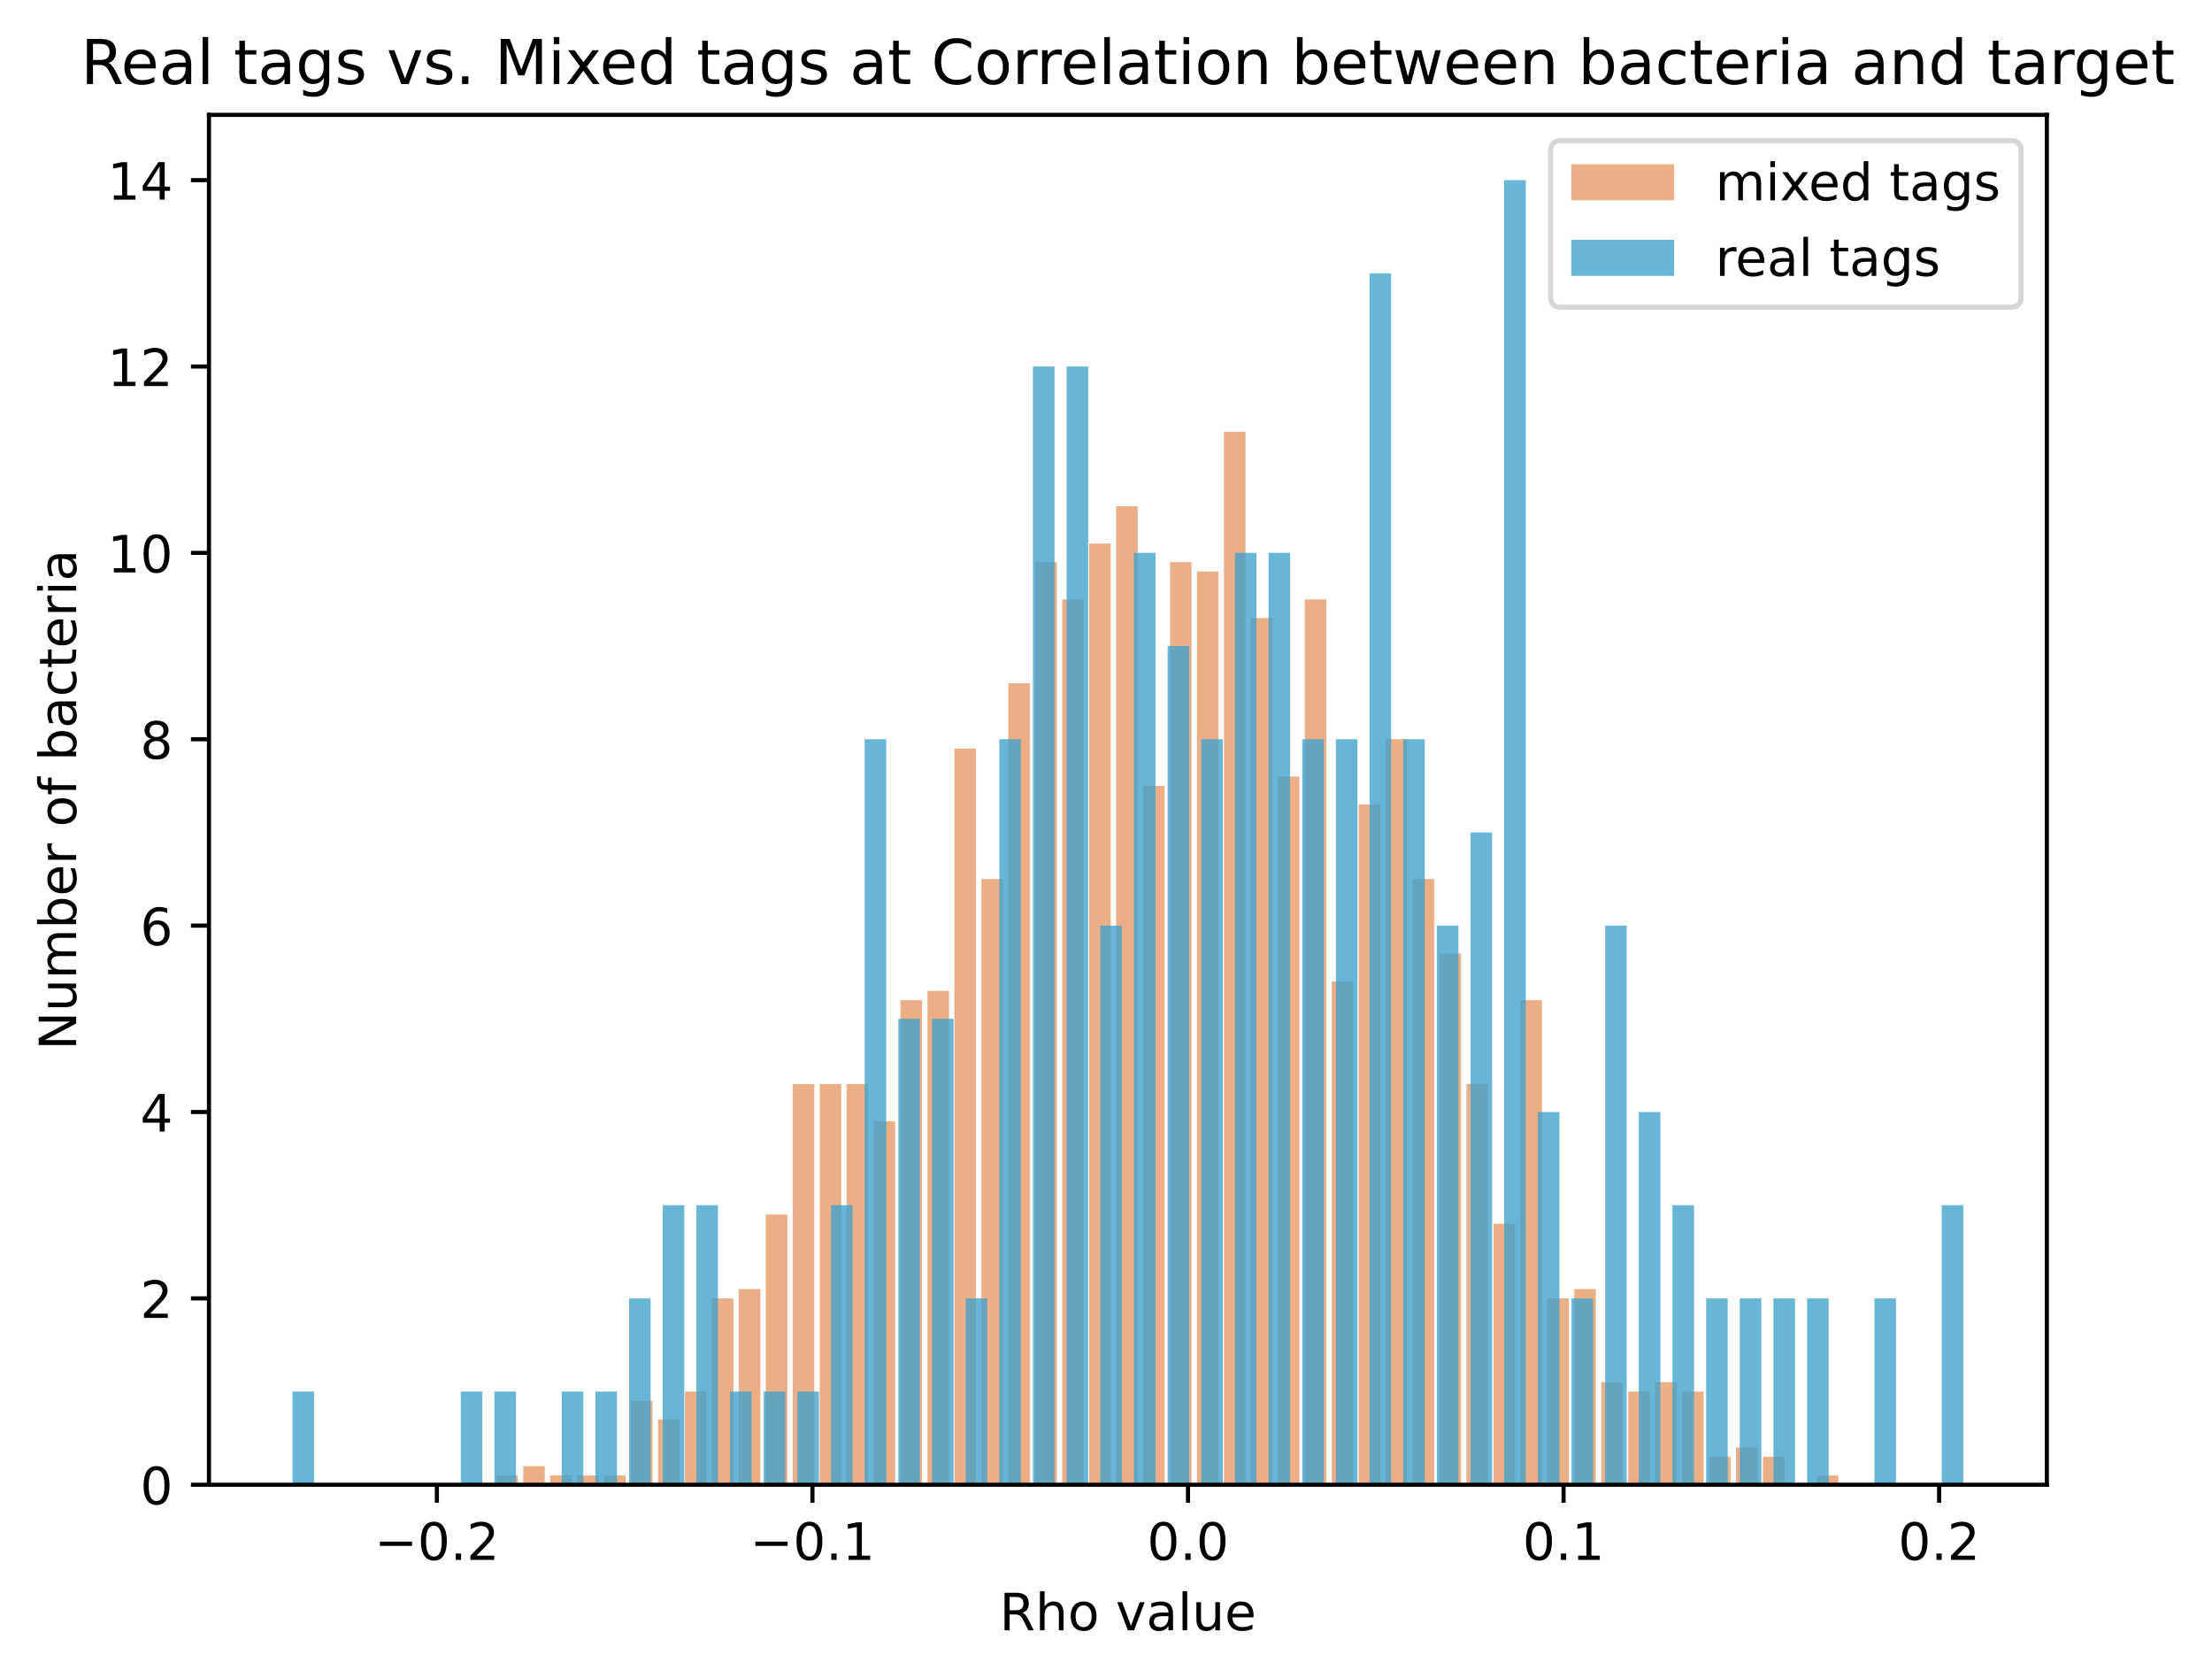 <?xml version="1.0" encoding="utf-8" standalone="no"?>
<!DOCTYPE svg PUBLIC "-//W3C//DTD SVG 1.1//EN"
  "http://www.w3.org/Graphics/SVG/1.1/DTD/svg11.dtd">
<!-- Created with matplotlib (https://matplotlib.org/) -->
<svg height="325.986pt" version="1.1" viewBox="0 0 429.816 325.986" width="429.816pt" xmlns="http://www.w3.org/2000/svg" xmlns:xlink="http://www.w3.org/1999/xlink">
 <defs>
  <style type="text/css">
*{stroke-linecap:butt;stroke-linejoin:round;}
  </style>
 </defs>
 <g id="figure_1">
  <g id="patch_1">
   <path d="M 0 325.986 
L 429.816 325.986 
L 429.816 0 
L 0 0 
z
" style="fill:#ffffff;"/>
  </g>
  <g id="axes_1">
   <g id="patch_2">
    <path d="M 40.603 288.43 
L 397.723 288.43 
L 397.723 22.318 
L 40.603 22.318 
z
" style="fill:#ffffff;"/>
   </g>
   <g id="patch_3">
    <path clip-path="url(#p0210d13865)" d="M 96.428 288.43 
L 100.617 288.43 
L 100.617 286.62 
L 96.428 286.62 
z
" style="fill:#d95f0e;opacity:0.5;"/>
   </g>
   <g id="patch_4">
    <path clip-path="url(#p0210d13865)" d="M 101.664 288.43 
L 105.854 288.43 
L 105.854 284.81 
L 101.664 284.81 
z
" style="fill:#d95f0e;opacity:0.5;"/>
   </g>
   <g id="patch_5">
    <path clip-path="url(#p0210d13865)" d="M 106.901 288.43 
L 111.091 288.43 
L 111.091 286.62 
L 106.901 286.62 
z
" style="fill:#d95f0e;opacity:0.5;"/>
   </g>
   <g id="patch_6">
    <path clip-path="url(#p0210d13865)" d="M 112.138 288.43 
L 116.328 288.43 
L 116.328 286.62 
L 112.138 286.62 
z
" style="fill:#d95f0e;opacity:0.5;"/>
   </g>
   <g id="patch_7">
    <path clip-path="url(#p0210d13865)" d="M 117.375 288.43 
L 121.564 288.43 
L 121.564 286.62 
L 117.375 286.62 
z
" style="fill:#d95f0e;opacity:0.5;"/>
   </g>
   <g id="patch_8">
    <path clip-path="url(#p0210d13865)" d="M 122.612 288.43 
L 126.801 288.43 
L 126.801 272.138 
L 122.612 272.138 
z
" style="fill:#d95f0e;opacity:0.5;"/>
   </g>
   <g id="patch_9">
    <path clip-path="url(#p0210d13865)" d="M 127.849 288.43 
L 132.038 288.43 
L 132.038 275.758 
L 127.849 275.758 
z
" style="fill:#d95f0e;opacity:0.5;"/>
   </g>
   <g id="patch_10">
    <path clip-path="url(#p0210d13865)" d="M 133.086 288.43 
L 137.275 288.43 
L 137.275 270.327 
L 133.086 270.327 
z
" style="fill:#d95f0e;opacity:0.5;"/>
   </g>
   <g id="patch_11">
    <path clip-path="url(#p0210d13865)" d="M 138.322 288.43 
L 142.512 288.43 
L 142.512 252.224 
L 138.322 252.224 
z
" style="fill:#d95f0e;opacity:0.5;"/>
   </g>
   <g id="patch_12">
    <path clip-path="url(#p0210d13865)" d="M 143.559 288.43 
L 147.749 288.43 
L 147.749 250.414 
L 143.559 250.414 
z
" style="fill:#d95f0e;opacity:0.5;"/>
   </g>
   <g id="patch_13">
    <path clip-path="url(#p0210d13865)" d="M 148.796 288.43 
L 152.986 288.43 
L 152.986 235.932 
L 148.796 235.932 
z
" style="fill:#d95f0e;opacity:0.5;"/>
   </g>
   <g id="patch_14">
    <path clip-path="url(#p0210d13865)" d="M 154.033 288.43 
L 158.222 288.43 
L 158.222 210.588 
L 154.033 210.588 
z
" style="fill:#d95f0e;opacity:0.5;"/>
   </g>
   <g id="patch_15">
    <path clip-path="url(#p0210d13865)" d="M 159.27 288.43 
L 163.459 288.43 
L 163.459 210.588 
L 159.27 210.588 
z
" style="fill:#d95f0e;opacity:0.5;"/>
   </g>
   <g id="patch_16">
    <path clip-path="url(#p0210d13865)" d="M 164.507 288.43 
L 168.696 288.43 
L 168.696 210.588 
L 164.507 210.588 
z
" style="fill:#d95f0e;opacity:0.5;"/>
   </g>
   <g id="patch_17">
    <path clip-path="url(#p0210d13865)" d="M 169.743 288.43 
L 173.933 288.43 
L 173.933 217.829 
L 169.743 217.829 
z
" style="fill:#d95f0e;opacity:0.5;"/>
   </g>
   <g id="patch_18">
    <path clip-path="url(#p0210d13865)" d="M 174.98 288.43 
L 179.17 288.43 
L 179.17 194.295 
L 174.98 194.295 
z
" style="fill:#d95f0e;opacity:0.5;"/>
   </g>
   <g id="patch_19">
    <path clip-path="url(#p0210d13865)" d="M 180.217 288.43 
L 184.407 288.43 
L 184.407 192.485 
L 180.217 192.485 
z
" style="fill:#d95f0e;opacity:0.5;"/>
   </g>
   <g id="patch_20">
    <path clip-path="url(#p0210d13865)" d="M 185.454 288.43 
L 189.643 288.43 
L 189.643 145.418 
L 185.454 145.418 
z
" style="fill:#d95f0e;opacity:0.5;"/>
   </g>
   <g id="patch_21">
    <path clip-path="url(#p0210d13865)" d="M 190.691 288.43 
L 194.88 288.43 
L 194.88 170.762 
L 190.691 170.762 
z
" style="fill:#d95f0e;opacity:0.5;"/>
   </g>
   <g id="patch_22">
    <path clip-path="url(#p0210d13865)" d="M 195.928 288.43 
L 200.117 288.43 
L 200.117 132.746 
L 195.928 132.746 
z
" style="fill:#d95f0e;opacity:0.5;"/>
   </g>
   <g id="patch_23">
    <path clip-path="url(#p0210d13865)" d="M 201.164 288.43 
L 205.354 288.43 
L 205.354 109.212 
L 201.164 109.212 
z
" style="fill:#d95f0e;opacity:0.5;"/>
   </g>
   <g id="patch_24">
    <path clip-path="url(#p0210d13865)" d="M 206.401 288.43 
L 210.591 288.43 
L 210.591 116.453 
L 206.401 116.453 
z
" style="fill:#d95f0e;opacity:0.5;"/>
   </g>
   <g id="patch_25">
    <path clip-path="url(#p0210d13865)" d="M 211.638 288.43 
L 215.828 288.43 
L 215.828 105.591 
L 211.638 105.591 
z
" style="fill:#d95f0e;opacity:0.5;"/>
   </g>
   <g id="patch_26">
    <path clip-path="url(#p0210d13865)" d="M 216.875 288.43 
L 221.064 288.43 
L 221.064 98.35 
L 216.875 98.35 
z
" style="fill:#d95f0e;opacity:0.5;"/>
   </g>
   <g id="patch_27">
    <path clip-path="url(#p0210d13865)" d="M 222.112 288.43 
L 226.301 288.43 
L 226.301 152.659 
L 222.112 152.659 
z
" style="fill:#d95f0e;opacity:0.5;"/>
   </g>
   <g id="patch_28">
    <path clip-path="url(#p0210d13865)" d="M 227.349 288.43 
L 231.538 288.43 
L 231.538 109.212 
L 227.349 109.212 
z
" style="fill:#d95f0e;opacity:0.5;"/>
   </g>
   <g id="patch_29">
    <path clip-path="url(#p0210d13865)" d="M 232.586 288.43 
L 236.775 288.43 
L 236.775 111.022 
L 232.586 111.022 
z
" style="fill:#d95f0e;opacity:0.5;"/>
   </g>
   <g id="patch_30">
    <path clip-path="url(#p0210d13865)" d="M 237.822 288.43 
L 242.012 288.43 
L 242.012 83.868 
L 237.822 83.868 
z
" style="fill:#d95f0e;opacity:0.5;"/>
   </g>
   <g id="patch_31">
    <path clip-path="url(#p0210d13865)" d="M 243.059 288.43 
L 247.249 288.43 
L 247.249 120.074 
L 243.059 120.074 
z
" style="fill:#d95f0e;opacity:0.5;"/>
   </g>
   <g id="patch_32">
    <path clip-path="url(#p0210d13865)" d="M 248.296 288.43 
L 252.486 288.43 
L 252.486 150.848 
L 248.296 150.848 
z
" style="fill:#d95f0e;opacity:0.5;"/>
   </g>
   <g id="patch_33">
    <path clip-path="url(#p0210d13865)" d="M 253.533 288.43 
L 257.722 288.43 
L 257.722 116.453 
L 253.533 116.453 
z
" style="fill:#d95f0e;opacity:0.5;"/>
   </g>
   <g id="patch_34">
    <path clip-path="url(#p0210d13865)" d="M 258.77 288.43 
L 262.959 288.43 
L 262.959 190.675 
L 258.77 190.675 
z
" style="fill:#d95f0e;opacity:0.5;"/>
   </g>
   <g id="patch_35">
    <path clip-path="url(#p0210d13865)" d="M 264.007 288.43 
L 268.196 288.43 
L 268.196 156.279 
L 264.007 156.279 
z
" style="fill:#d95f0e;opacity:0.5;"/>
   </g>
   <g id="patch_36">
    <path clip-path="url(#p0210d13865)" d="M 269.243 288.43 
L 273.433 288.43 
L 273.433 143.607 
L 269.243 143.607 
z
" style="fill:#d95f0e;opacity:0.5;"/>
   </g>
   <g id="patch_37">
    <path clip-path="url(#p0210d13865)" d="M 274.48 288.43 
L 278.67 288.43 
L 278.67 170.762 
L 274.48 170.762 
z
" style="fill:#d95f0e;opacity:0.5;"/>
   </g>
   <g id="patch_38">
    <path clip-path="url(#p0210d13865)" d="M 279.717 288.43 
L 283.907 288.43 
L 283.907 185.244 
L 279.717 185.244 
z
" style="fill:#d95f0e;opacity:0.5;"/>
   </g>
   <g id="patch_39">
    <path clip-path="url(#p0210d13865)" d="M 284.954 288.43 
L 289.143 288.43 
L 289.143 210.588 
L 284.954 210.588 
z
" style="fill:#d95f0e;opacity:0.5;"/>
   </g>
   <g id="patch_40">
    <path clip-path="url(#p0210d13865)" d="M 290.191 288.43 
L 294.38 288.43 
L 294.38 237.742 
L 290.191 237.742 
z
" style="fill:#d95f0e;opacity:0.5;"/>
   </g>
   <g id="patch_41">
    <path clip-path="url(#p0210d13865)" d="M 295.428 288.43 
L 299.617 288.43 
L 299.617 194.295 
L 295.428 194.295 
z
" style="fill:#d95f0e;opacity:0.5;"/>
   </g>
   <g id="patch_42">
    <path clip-path="url(#p0210d13865)" d="M 300.664 288.43 
L 304.854 288.43 
L 304.854 252.224 
L 300.664 252.224 
z
" style="fill:#d95f0e;opacity:0.5;"/>
   </g>
   <g id="patch_43">
    <path clip-path="url(#p0210d13865)" d="M 305.901 288.43 
L 310.091 288.43 
L 310.091 250.414 
L 305.901 250.414 
z
" style="fill:#d95f0e;opacity:0.5;"/>
   </g>
   <g id="patch_44">
    <path clip-path="url(#p0210d13865)" d="M 311.138 288.43 
L 315.328 288.43 
L 315.328 268.517 
L 311.138 268.517 
z
" style="fill:#d95f0e;opacity:0.5;"/>
   </g>
   <g id="patch_45">
    <path clip-path="url(#p0210d13865)" d="M 316.375 288.43 
L 320.564 288.43 
L 320.564 270.327 
L 316.375 270.327 
z
" style="fill:#d95f0e;opacity:0.5;"/>
   </g>
   <g id="patch_46">
    <path clip-path="url(#p0210d13865)" d="M 321.612 288.43 
L 325.801 288.43 
L 325.801 268.517 
L 321.612 268.517 
z
" style="fill:#d95f0e;opacity:0.5;"/>
   </g>
   <g id="patch_47">
    <path clip-path="url(#p0210d13865)" d="M 326.849 288.43 
L 331.038 288.43 
L 331.038 270.327 
L 326.849 270.327 
z
" style="fill:#d95f0e;opacity:0.5;"/>
   </g>
   <g id="patch_48">
    <path clip-path="url(#p0210d13865)" d="M 332.086 288.43 
L 336.275 288.43 
L 336.275 282.999 
L 332.086 282.999 
z
" style="fill:#d95f0e;opacity:0.5;"/>
   </g>
   <g id="patch_49">
    <path clip-path="url(#p0210d13865)" d="M 337.322 288.43 
L 341.512 288.43 
L 341.512 281.189 
L 337.322 281.189 
z
" style="fill:#d95f0e;opacity:0.5;"/>
   </g>
   <g id="patch_50">
    <path clip-path="url(#p0210d13865)" d="M 342.559 288.43 
L 346.749 288.43 
L 346.749 282.999 
L 342.559 282.999 
z
" style="fill:#d95f0e;opacity:0.5;"/>
   </g>
   <g id="patch_51">
    <path clip-path="url(#p0210d13865)" d="M 347.796 288.43 
L 351.986 288.43 
L 351.986 288.43 
L 347.796 288.43 
z
" style="fill:#d95f0e;opacity:0.5;"/>
   </g>
   <g id="patch_52">
    <path clip-path="url(#p0210d13865)" d="M 353.033 288.43 
L 357.222 288.43 
L 357.222 286.62 
L 353.033 286.62 
z
" style="fill:#d95f0e;opacity:0.5;"/>
   </g>
   <g id="patch_53">
    <path clip-path="url(#p0210d13865)" d="M 56.836 288.43 
L 61.025 288.43 
L 61.025 270.327 
L 56.836 270.327 
z
" style="fill:#43a2ca;opacity:0.8;"/>
   </g>
   <g id="patch_54">
    <path clip-path="url(#p0210d13865)" d="M 63.376 288.43 
L 67.565 288.43 
L 67.565 288.43 
L 63.376 288.43 
z
" style="fill:#43a2ca;opacity:0.8;"/>
   </g>
   <g id="patch_55">
    <path clip-path="url(#p0210d13865)" d="M 69.916 288.43 
L 74.106 288.43 
L 74.106 288.43 
L 69.916 288.43 
z
" style="fill:#43a2ca;opacity:0.8;"/>
   </g>
   <g id="patch_56">
    <path clip-path="url(#p0210d13865)" d="M 76.456 288.43 
L 80.646 288.43 
L 80.646 288.43 
L 76.456 288.43 
z
" style="fill:#43a2ca;opacity:0.8;"/>
   </g>
   <g id="patch_57">
    <path clip-path="url(#p0210d13865)" d="M 82.996 288.43 
L 87.186 288.43 
L 87.186 288.43 
L 82.996 288.43 
z
" style="fill:#43a2ca;opacity:0.8;"/>
   </g>
   <g id="patch_58">
    <path clip-path="url(#p0210d13865)" d="M 89.536 288.43 
L 93.726 288.43 
L 93.726 270.327 
L 89.536 270.327 
z
" style="fill:#43a2ca;opacity:0.8;"/>
   </g>
   <g id="patch_59">
    <path clip-path="url(#p0210d13865)" d="M 96.076 288.43 
L 100.266 288.43 
L 100.266 270.327 
L 96.076 270.327 
z
" style="fill:#43a2ca;opacity:0.8;"/>
   </g>
   <g id="patch_60">
    <path clip-path="url(#p0210d13865)" d="M 102.617 288.43 
L 106.806 288.43 
L 106.806 288.43 
L 102.617 288.43 
z
" style="fill:#43a2ca;opacity:0.8;"/>
   </g>
   <g id="patch_61">
    <path clip-path="url(#p0210d13865)" d="M 109.157 288.43 
L 113.346 288.43 
L 113.346 270.327 
L 109.157 270.327 
z
" style="fill:#43a2ca;opacity:0.8;"/>
   </g>
   <g id="patch_62">
    <path clip-path="url(#p0210d13865)" d="M 115.697 288.43 
L 119.886 288.43 
L 119.886 270.327 
L 115.697 270.327 
z
" style="fill:#43a2ca;opacity:0.8;"/>
   </g>
   <g id="patch_63">
    <path clip-path="url(#p0210d13865)" d="M 122.237 288.43 
L 126.426 288.43 
L 126.426 252.224 
L 122.237 252.224 
z
" style="fill:#43a2ca;opacity:0.8;"/>
   </g>
   <g id="patch_64">
    <path clip-path="url(#p0210d13865)" d="M 128.777 288.43 
L 132.966 288.43 
L 132.966 234.122 
L 128.777 234.122 
z
" style="fill:#43a2ca;opacity:0.8;"/>
   </g>
   <g id="patch_65">
    <path clip-path="url(#p0210d13865)" d="M 135.317 288.43 
L 139.507 288.43 
L 139.507 234.122 
L 135.317 234.122 
z
" style="fill:#43a2ca;opacity:0.8;"/>
   </g>
   <g id="patch_66">
    <path clip-path="url(#p0210d13865)" d="M 141.857 288.43 
L 146.047 288.43 
L 146.047 270.327 
L 141.857 270.327 
z
" style="fill:#43a2ca;opacity:0.8;"/>
   </g>
   <g id="patch_67">
    <path clip-path="url(#p0210d13865)" d="M 148.397 288.43 
L 152.587 288.43 
L 152.587 270.327 
L 148.397 270.327 
z
" style="fill:#43a2ca;opacity:0.8;"/>
   </g>
   <g id="patch_68">
    <path clip-path="url(#p0210d13865)" d="M 154.937 288.43 
L 159.127 288.43 
L 159.127 270.327 
L 154.937 270.327 
z
" style="fill:#43a2ca;opacity:0.8;"/>
   </g>
   <g id="patch_69">
    <path clip-path="url(#p0210d13865)" d="M 161.478 288.43 
L 165.667 288.43 
L 165.667 234.122 
L 161.478 234.122 
z
" style="fill:#43a2ca;opacity:0.8;"/>
   </g>
   <g id="patch_70">
    <path clip-path="url(#p0210d13865)" d="M 168.018 288.43 
L 172.207 288.43 
L 172.207 143.607 
L 168.018 143.607 
z
" style="fill:#43a2ca;opacity:0.8;"/>
   </g>
   <g id="patch_71">
    <path clip-path="url(#p0210d13865)" d="M 174.558 288.43 
L 178.747 288.43 
L 178.747 197.916 
L 174.558 197.916 
z
" style="fill:#43a2ca;opacity:0.8;"/>
   </g>
   <g id="patch_72">
    <path clip-path="url(#p0210d13865)" d="M 181.098 288.43 
L 185.287 288.43 
L 185.287 197.916 
L 181.098 197.916 
z
" style="fill:#43a2ca;opacity:0.8;"/>
   </g>
   <g id="patch_73">
    <path clip-path="url(#p0210d13865)" d="M 187.638 288.43 
L 191.827 288.43 
L 191.827 252.224 
L 187.638 252.224 
z
" style="fill:#43a2ca;opacity:0.8;"/>
   </g>
   <g id="patch_74">
    <path clip-path="url(#p0210d13865)" d="M 194.178 288.43 
L 198.367 288.43 
L 198.367 143.607 
L 194.178 143.607 
z
" style="fill:#43a2ca;opacity:0.8;"/>
   </g>
   <g id="patch_75">
    <path clip-path="url(#p0210d13865)" d="M 200.718 288.43 
L 204.908 288.43 
L 204.908 71.196 
L 200.718 71.196 
z
" style="fill:#43a2ca;opacity:0.8;"/>
   </g>
   <g id="patch_76">
    <path clip-path="url(#p0210d13865)" d="M 207.258 288.43 
L 211.448 288.43 
L 211.448 71.196 
L 207.258 71.196 
z
" style="fill:#43a2ca;opacity:0.8;"/>
   </g>
   <g id="patch_77">
    <path clip-path="url(#p0210d13865)" d="M 213.798 288.43 
L 217.988 288.43 
L 217.988 179.813 
L 213.798 179.813 
z
" style="fill:#43a2ca;opacity:0.8;"/>
   </g>
   <g id="patch_78">
    <path clip-path="url(#p0210d13865)" d="M 220.338 288.43 
L 224.528 288.43 
L 224.528 107.402 
L 220.338 107.402 
z
" style="fill:#43a2ca;opacity:0.8;"/>
   </g>
   <g id="patch_79">
    <path clip-path="url(#p0210d13865)" d="M 226.879 288.43 
L 231.068 288.43 
L 231.068 125.504 
L 226.879 125.504 
z
" style="fill:#43a2ca;opacity:0.8;"/>
   </g>
   <g id="patch_80">
    <path clip-path="url(#p0210d13865)" d="M 233.419 288.43 
L 237.608 288.43 
L 237.608 143.607 
L 233.419 143.607 
z
" style="fill:#43a2ca;opacity:0.8;"/>
   </g>
   <g id="patch_81">
    <path clip-path="url(#p0210d13865)" d="M 239.959 288.43 
L 244.148 288.43 
L 244.148 107.402 
L 239.959 107.402 
z
" style="fill:#43a2ca;opacity:0.8;"/>
   </g>
   <g id="patch_82">
    <path clip-path="url(#p0210d13865)" d="M 246.499 288.43 
L 250.688 288.43 
L 250.688 107.402 
L 246.499 107.402 
z
" style="fill:#43a2ca;opacity:0.8;"/>
   </g>
   <g id="patch_83">
    <path clip-path="url(#p0210d13865)" d="M 253.039 288.43 
L 257.228 288.43 
L 257.228 143.607 
L 253.039 143.607 
z
" style="fill:#43a2ca;opacity:0.8;"/>
   </g>
   <g id="patch_84">
    <path clip-path="url(#p0210d13865)" d="M 259.579 288.43 
L 263.769 288.43 
L 263.769 143.607 
L 259.579 143.607 
z
" style="fill:#43a2ca;opacity:0.8;"/>
   </g>
   <g id="patch_85">
    <path clip-path="url(#p0210d13865)" d="M 266.119 288.43 
L 270.309 288.43 
L 270.309 53.093 
L 266.119 53.093 
z
" style="fill:#43a2ca;opacity:0.8;"/>
   </g>
   <g id="patch_86">
    <path clip-path="url(#p0210d13865)" d="M 272.659 288.43 
L 276.849 288.43 
L 276.849 143.607 
L 272.659 143.607 
z
" style="fill:#43a2ca;opacity:0.8;"/>
   </g>
   <g id="patch_87">
    <path clip-path="url(#p0210d13865)" d="M 279.199 288.43 
L 283.389 288.43 
L 283.389 179.813 
L 279.199 179.813 
z
" style="fill:#43a2ca;opacity:0.8;"/>
   </g>
   <g id="patch_88">
    <path clip-path="url(#p0210d13865)" d="M 285.739 288.43 
L 289.929 288.43 
L 289.929 161.71 
L 285.739 161.71 
z
" style="fill:#43a2ca;opacity:0.8;"/>
   </g>
   <g id="patch_89">
    <path clip-path="url(#p0210d13865)" d="M 292.28 288.43 
L 296.469 288.43 
L 296.469 34.99 
L 292.28 34.99 
z
" style="fill:#43a2ca;opacity:0.8;"/>
   </g>
   <g id="patch_90">
    <path clip-path="url(#p0210d13865)" d="M 298.82 288.43 
L 303.009 288.43 
L 303.009 216.019 
L 298.82 216.019 
z
" style="fill:#43a2ca;opacity:0.8;"/>
   </g>
   <g id="patch_91">
    <path clip-path="url(#p0210d13865)" d="M 305.36 288.43 
L 309.549 288.43 
L 309.549 252.224 
L 305.36 252.224 
z
" style="fill:#43a2ca;opacity:0.8;"/>
   </g>
   <g id="patch_92">
    <path clip-path="url(#p0210d13865)" d="M 311.9 288.43 
L 316.089 288.43 
L 316.089 179.813 
L 311.9 179.813 
z
" style="fill:#43a2ca;opacity:0.8;"/>
   </g>
   <g id="patch_93">
    <path clip-path="url(#p0210d13865)" d="M 318.44 288.43 
L 322.629 288.43 
L 322.629 216.019 
L 318.44 216.019 
z
" style="fill:#43a2ca;opacity:0.8;"/>
   </g>
   <g id="patch_94">
    <path clip-path="url(#p0210d13865)" d="M 324.98 288.43 
L 329.17 288.43 
L 329.17 234.122 
L 324.98 234.122 
z
" style="fill:#43a2ca;opacity:0.8;"/>
   </g>
   <g id="patch_95">
    <path clip-path="url(#p0210d13865)" d="M 331.52 288.43 
L 335.71 288.43 
L 335.71 252.224 
L 331.52 252.224 
z
" style="fill:#43a2ca;opacity:0.8;"/>
   </g>
   <g id="patch_96">
    <path clip-path="url(#p0210d13865)" d="M 338.06 288.43 
L 342.25 288.43 
L 342.25 252.224 
L 338.06 252.224 
z
" style="fill:#43a2ca;opacity:0.8;"/>
   </g>
   <g id="patch_97">
    <path clip-path="url(#p0210d13865)" d="M 344.6 288.43 
L 348.79 288.43 
L 348.79 252.224 
L 344.6 252.224 
z
" style="fill:#43a2ca;opacity:0.8;"/>
   </g>
   <g id="patch_98">
    <path clip-path="url(#p0210d13865)" d="M 351.141 288.43 
L 355.33 288.43 
L 355.33 252.224 
L 351.141 252.224 
z
" style="fill:#43a2ca;opacity:0.8;"/>
   </g>
   <g id="patch_99">
    <path clip-path="url(#p0210d13865)" d="M 357.681 288.43 
L 361.87 288.43 
L 361.87 288.43 
L 357.681 288.43 
z
" style="fill:#43a2ca;opacity:0.8;"/>
   </g>
   <g id="patch_100">
    <path clip-path="url(#p0210d13865)" d="M 364.221 288.43 
L 368.41 288.43 
L 368.41 252.224 
L 364.221 252.224 
z
" style="fill:#43a2ca;opacity:0.8;"/>
   </g>
   <g id="patch_101">
    <path clip-path="url(#p0210d13865)" d="M 370.761 288.43 
L 374.95 288.43 
L 374.95 288.43 
L 370.761 288.43 
z
" style="fill:#43a2ca;opacity:0.8;"/>
   </g>
   <g id="patch_102">
    <path clip-path="url(#p0210d13865)" d="M 377.301 288.43 
L 381.49 288.43 
L 381.49 234.122 
L 377.301 234.122 
z
" style="fill:#43a2ca;opacity:0.8;"/>
   </g>
   <g id="matplotlib.axis_1">
    <g id="xtick_1">
     <g id="line2d_1">
      <defs>
       <path d="M 0 0 
L 0 3.5 
" id="mc22eb6b80a" style="stroke:#000000;stroke-width:0.8;"/>
      </defs>
      <g>
       <use style="stroke:#000000;stroke-width:0.8;" x="84.89" xlink:href="#mc22eb6b80a" y="288.43"/>
      </g>
     </g>
     <g id="text_1">
      <!-- −0.2 -->
      <defs>
       <path d="M 10.594 35.5 
L 73.188 35.5 
L 73.188 27.203 
L 10.594 27.203 
z
" id="DejaVuSans-8722"/>
       <path d="M 31.781 66.406 
Q 24.172 66.406 20.328 58.906 
Q 16.5 51.422 16.5 36.375 
Q 16.5 21.391 20.328 13.891 
Q 24.172 6.391 31.781 6.391 
Q 39.453 6.391 43.281 13.891 
Q 47.125 21.391 47.125 36.375 
Q 47.125 51.422 43.281 58.906 
Q 39.453 66.406 31.781 66.406 
z
M 31.781 74.219 
Q 44.047 74.219 50.516 64.516 
Q 56.984 54.828 56.984 36.375 
Q 56.984 17.969 50.516 8.266 
Q 44.047 -1.422 31.781 -1.422 
Q 19.531 -1.422 13.062 8.266 
Q 6.594 17.969 6.594 36.375 
Q 6.594 54.828 13.062 64.516 
Q 19.531 74.219 31.781 74.219 
z
" id="DejaVuSans-48"/>
       <path d="M 10.688 12.406 
L 21 12.406 
L 21 0 
L 10.688 0 
z
" id="DejaVuSans-46"/>
       <path d="M 19.188 8.297 
L 53.609 8.297 
L 53.609 0 
L 7.328 0 
L 7.328 8.297 
Q 12.938 14.109 22.625 23.891 
Q 32.328 33.688 34.812 36.531 
Q 39.547 41.844 41.422 45.531 
Q 43.312 49.219 43.312 52.781 
Q 43.312 58.594 39.234 62.25 
Q 35.156 65.922 28.609 65.922 
Q 23.969 65.922 18.812 64.312 
Q 13.672 62.703 7.812 59.422 
L 7.812 69.391 
Q 13.766 71.781 18.938 73 
Q 24.125 74.219 28.422 74.219 
Q 39.75 74.219 46.484 68.547 
Q 53.219 62.891 53.219 53.422 
Q 53.219 48.922 51.531 44.891 
Q 49.859 40.875 45.406 35.406 
Q 44.188 33.984 37.641 27.219 
Q 31.109 20.453 19.188 8.297 
z
" id="DejaVuSans-50"/>
      </defs>
      <g transform="translate(72.749 303.029)scale(0.1 -0.1)">
       <use xlink:href="#DejaVuSans-8722"/>
       <use x="83.789" xlink:href="#DejaVuSans-48"/>
       <use x="147.412" xlink:href="#DejaVuSans-46"/>
       <use x="179.199" xlink:href="#DejaVuSans-50"/>
      </g>
     </g>
    </g>
    <g id="xtick_2">
     <g id="line2d_2">
      <g>
       <use style="stroke:#000000;stroke-width:0.8;" x="157.865" xlink:href="#mc22eb6b80a" y="288.43"/>
      </g>
     </g>
     <g id="text_2">
      <!-- −0.1 -->
      <defs>
       <path d="M 12.406 8.297 
L 28.516 8.297 
L 28.516 63.922 
L 10.984 60.406 
L 10.984 69.391 
L 28.422 72.906 
L 38.281 72.906 
L 38.281 8.297 
L 54.391 8.297 
L 54.391 0 
L 12.406 0 
z
" id="DejaVuSans-49"/>
      </defs>
      <g transform="translate(145.724 303.029)scale(0.1 -0.1)">
       <use xlink:href="#DejaVuSans-8722"/>
       <use x="83.789" xlink:href="#DejaVuSans-48"/>
       <use x="147.412" xlink:href="#DejaVuSans-46"/>
       <use x="179.199" xlink:href="#DejaVuSans-49"/>
      </g>
     </g>
    </g>
    <g id="xtick_3">
     <g id="line2d_3">
      <g>
       <use style="stroke:#000000;stroke-width:0.8;" x="230.841" xlink:href="#mc22eb6b80a" y="288.43"/>
      </g>
     </g>
     <g id="text_3">
      <!-- 0.0 -->
      <g transform="translate(222.889 303.029)scale(0.1 -0.1)">
       <use xlink:href="#DejaVuSans-48"/>
       <use x="63.623" xlink:href="#DejaVuSans-46"/>
       <use x="95.41" xlink:href="#DejaVuSans-48"/>
      </g>
     </g>
    </g>
    <g id="xtick_4">
     <g id="line2d_4">
      <g>
       <use style="stroke:#000000;stroke-width:0.8;" x="303.816" xlink:href="#mc22eb6b80a" y="288.43"/>
      </g>
     </g>
     <g id="text_4">
      <!-- 0.1 -->
      <g transform="translate(295.864 303.029)scale(0.1 -0.1)">
       <use xlink:href="#DejaVuSans-48"/>
       <use x="63.623" xlink:href="#DejaVuSans-46"/>
       <use x="95.41" xlink:href="#DejaVuSans-49"/>
      </g>
     </g>
    </g>
    <g id="xtick_5">
     <g id="line2d_5">
      <g>
       <use style="stroke:#000000;stroke-width:0.8;" x="376.791" xlink:href="#mc22eb6b80a" y="288.43"/>
      </g>
     </g>
     <g id="text_5">
      <!-- 0.2 -->
      <g transform="translate(368.839 303.029)scale(0.1 -0.1)">
       <use xlink:href="#DejaVuSans-48"/>
       <use x="63.623" xlink:href="#DejaVuSans-46"/>
       <use x="95.41" xlink:href="#DejaVuSans-50"/>
      </g>
     </g>
    </g>
    <g id="text_6">
     <!-- Rho value -->
     <defs>
      <path d="M 44.391 34.188 
Q 47.562 33.109 50.562 29.594 
Q 53.562 26.078 56.594 19.922 
L 66.609 0 
L 56 0 
L 46.688 18.703 
Q 43.062 26.031 39.672 28.422 
Q 36.281 30.812 30.422 30.812 
L 19.672 30.812 
L 19.672 0 
L 9.812 0 
L 9.812 72.906 
L 32.078 72.906 
Q 44.578 72.906 50.734 67.672 
Q 56.891 62.453 56.891 51.906 
Q 56.891 45.016 53.688 40.469 
Q 50.484 35.938 44.391 34.188 
z
M 19.672 64.797 
L 19.672 38.922 
L 32.078 38.922 
Q 39.203 38.922 42.844 42.219 
Q 46.484 45.516 46.484 51.906 
Q 46.484 58.297 42.844 61.547 
Q 39.203 64.797 32.078 64.797 
z
" id="DejaVuSans-82"/>
      <path d="M 54.891 33.016 
L 54.891 0 
L 45.906 0 
L 45.906 32.719 
Q 45.906 40.484 42.875 44.328 
Q 39.844 48.188 33.797 48.188 
Q 26.516 48.188 22.312 43.547 
Q 18.109 38.922 18.109 30.906 
L 18.109 0 
L 9.078 0 
L 9.078 75.984 
L 18.109 75.984 
L 18.109 46.188 
Q 21.344 51.125 25.703 53.562 
Q 30.078 56 35.797 56 
Q 45.219 56 50.047 50.172 
Q 54.891 44.344 54.891 33.016 
z
" id="DejaVuSans-104"/>
      <path d="M 30.609 48.391 
Q 23.391 48.391 19.188 42.75 
Q 14.984 37.109 14.984 27.297 
Q 14.984 17.484 19.156 11.844 
Q 23.344 6.203 30.609 6.203 
Q 37.797 6.203 41.984 11.859 
Q 46.188 17.531 46.188 27.297 
Q 46.188 37.016 41.984 42.703 
Q 37.797 48.391 30.609 48.391 
z
M 30.609 56 
Q 42.328 56 49.016 48.375 
Q 55.719 40.766 55.719 27.297 
Q 55.719 13.875 49.016 6.219 
Q 42.328 -1.422 30.609 -1.422 
Q 18.844 -1.422 12.172 6.219 
Q 5.516 13.875 5.516 27.297 
Q 5.516 40.766 12.172 48.375 
Q 18.844 56 30.609 56 
z
" id="DejaVuSans-111"/>
      <path id="DejaVuSans-32"/>
      <path d="M 2.984 54.688 
L 12.5 54.688 
L 29.594 8.797 
L 46.688 54.688 
L 56.203 54.688 
L 35.688 0 
L 23.484 0 
z
" id="DejaVuSans-118"/>
      <path d="M 34.281 27.484 
Q 23.391 27.484 19.188 25 
Q 14.984 22.516 14.984 16.5 
Q 14.984 11.719 18.141 8.906 
Q 21.297 6.109 26.703 6.109 
Q 34.188 6.109 38.703 11.406 
Q 43.219 16.703 43.219 25.484 
L 43.219 27.484 
z
M 52.203 31.203 
L 52.203 0 
L 43.219 0 
L 43.219 8.297 
Q 40.141 3.328 35.547 0.953 
Q 30.953 -1.422 24.312 -1.422 
Q 15.922 -1.422 10.953 3.297 
Q 6 8.016 6 15.922 
Q 6 25.141 12.172 29.828 
Q 18.359 34.516 30.609 34.516 
L 43.219 34.516 
L 43.219 35.406 
Q 43.219 41.609 39.141 45 
Q 35.062 48.391 27.688 48.391 
Q 23 48.391 18.547 47.266 
Q 14.109 46.141 10.016 43.891 
L 10.016 52.203 
Q 14.938 54.109 19.578 55.047 
Q 24.219 56 28.609 56 
Q 40.484 56 46.344 49.844 
Q 52.203 43.703 52.203 31.203 
z
" id="DejaVuSans-97"/>
      <path d="M 9.422 75.984 
L 18.406 75.984 
L 18.406 0 
L 9.422 0 
z
" id="DejaVuSans-108"/>
      <path d="M 8.5 21.578 
L 8.5 54.688 
L 17.484 54.688 
L 17.484 21.922 
Q 17.484 14.156 20.5 10.266 
Q 23.531 6.391 29.594 6.391 
Q 36.859 6.391 41.078 11.031 
Q 45.312 15.672 45.312 23.688 
L 45.312 54.688 
L 54.297 54.688 
L 54.297 0 
L 45.312 0 
L 45.312 8.406 
Q 42.047 3.422 37.719 1 
Q 33.406 -1.422 27.688 -1.422 
Q 18.266 -1.422 13.375 4.438 
Q 8.5 10.297 8.5 21.578 
z
M 31.109 56 
z
" id="DejaVuSans-117"/>
      <path d="M 56.203 29.594 
L 56.203 25.203 
L 14.891 25.203 
Q 15.484 15.922 20.484 11.062 
Q 25.484 6.203 34.422 6.203 
Q 39.594 6.203 44.453 7.469 
Q 49.312 8.734 54.109 11.281 
L 54.109 2.781 
Q 49.266 0.734 44.188 -0.344 
Q 39.109 -1.422 33.891 -1.422 
Q 20.797 -1.422 13.156 6.188 
Q 5.516 13.812 5.516 26.812 
Q 5.516 40.234 12.766 48.109 
Q 20.016 56 32.328 56 
Q 43.359 56 49.781 48.891 
Q 56.203 41.797 56.203 29.594 
z
M 47.219 32.234 
Q 47.125 39.594 43.094 43.984 
Q 39.062 48.391 32.422 48.391 
Q 24.906 48.391 20.391 44.141 
Q 15.875 39.891 15.188 32.172 
z
" id="DejaVuSans-101"/>
     </defs>
     <g transform="translate(194.214 316.707)scale(0.1 -0.1)">
      <use xlink:href="#DejaVuSans-82"/>
      <use x="69.482" xlink:href="#DejaVuSans-104"/>
      <use x="132.861" xlink:href="#DejaVuSans-111"/>
      <use x="194.043" xlink:href="#DejaVuSans-32"/>
      <use x="225.83" xlink:href="#DejaVuSans-118"/>
      <use x="285.01" xlink:href="#DejaVuSans-97"/>
      <use x="346.289" xlink:href="#DejaVuSans-108"/>
      <use x="374.072" xlink:href="#DejaVuSans-117"/>
      <use x="437.451" xlink:href="#DejaVuSans-101"/>
     </g>
    </g>
   </g>
   <g id="matplotlib.axis_2">
    <g id="ytick_1">
     <g id="line2d_6">
      <defs>
       <path d="M 0 0 
L -3.5 0 
" id="m61dd307045" style="stroke:#000000;stroke-width:0.8;"/>
      </defs>
      <g>
       <use style="stroke:#000000;stroke-width:0.8;" x="40.603" xlink:href="#m61dd307045" y="288.43"/>
      </g>
     </g>
     <g id="text_7">
      <!-- 0 -->
      <g transform="translate(27.241 292.229)scale(0.1 -0.1)">
       <use xlink:href="#DejaVuSans-48"/>
      </g>
     </g>
    </g>
    <g id="ytick_2">
     <g id="line2d_7">
      <g>
       <use style="stroke:#000000;stroke-width:0.8;" x="40.603" xlink:href="#m61dd307045" y="252.224"/>
      </g>
     </g>
     <g id="text_8">
      <!-- 2 -->
      <g transform="translate(27.241 256.024)scale(0.1 -0.1)">
       <use xlink:href="#DejaVuSans-50"/>
      </g>
     </g>
    </g>
    <g id="ytick_3">
     <g id="line2d_8">
      <g>
       <use style="stroke:#000000;stroke-width:0.8;" x="40.603" xlink:href="#m61dd307045" y="216.019"/>
      </g>
     </g>
     <g id="text_9">
      <!-- 4 -->
      <defs>
       <path d="M 37.797 64.312 
L 12.891 25.391 
L 37.797 25.391 
z
M 35.203 72.906 
L 47.609 72.906 
L 47.609 25.391 
L 58.016 25.391 
L 58.016 17.188 
L 47.609 17.188 
L 47.609 0 
L 37.797 0 
L 37.797 17.188 
L 4.891 17.188 
L 4.891 26.703 
z
" id="DejaVuSans-52"/>
      </defs>
      <g transform="translate(27.241 219.818)scale(0.1 -0.1)">
       <use xlink:href="#DejaVuSans-52"/>
      </g>
     </g>
    </g>
    <g id="ytick_4">
     <g id="line2d_9">
      <g>
       <use style="stroke:#000000;stroke-width:0.8;" x="40.603" xlink:href="#m61dd307045" y="179.813"/>
      </g>
     </g>
     <g id="text_10">
      <!-- 6 -->
      <defs>
       <path d="M 33.016 40.375 
Q 26.375 40.375 22.484 35.828 
Q 18.609 31.297 18.609 23.391 
Q 18.609 15.531 22.484 10.953 
Q 26.375 6.391 33.016 6.391 
Q 39.656 6.391 43.531 10.953 
Q 47.406 15.531 47.406 23.391 
Q 47.406 31.297 43.531 35.828 
Q 39.656 40.375 33.016 40.375 
z
M 52.594 71.297 
L 52.594 62.312 
Q 48.875 64.062 45.094 64.984 
Q 41.312 65.922 37.594 65.922 
Q 27.828 65.922 22.672 59.328 
Q 17.531 52.734 16.797 39.406 
Q 19.672 43.656 24.016 45.922 
Q 28.375 48.188 33.594 48.188 
Q 44.578 48.188 50.953 41.516 
Q 57.328 34.859 57.328 23.391 
Q 57.328 12.156 50.688 5.359 
Q 44.047 -1.422 33.016 -1.422 
Q 20.359 -1.422 13.672 8.266 
Q 6.984 17.969 6.984 36.375 
Q 6.984 53.656 15.188 63.938 
Q 23.391 74.219 37.203 74.219 
Q 40.922 74.219 44.703 73.484 
Q 48.484 72.75 52.594 71.297 
z
" id="DejaVuSans-54"/>
      </defs>
      <g transform="translate(27.241 183.612)scale(0.1 -0.1)">
       <use xlink:href="#DejaVuSans-54"/>
      </g>
     </g>
    </g>
    <g id="ytick_5">
     <g id="line2d_10">
      <g>
       <use style="stroke:#000000;stroke-width:0.8;" x="40.603" xlink:href="#m61dd307045" y="143.607"/>
      </g>
     </g>
     <g id="text_11">
      <!-- 8 -->
      <defs>
       <path d="M 31.781 34.625 
Q 24.75 34.625 20.719 30.859 
Q 16.703 27.094 16.703 20.516 
Q 16.703 13.922 20.719 10.156 
Q 24.75 6.391 31.781 6.391 
Q 38.812 6.391 42.859 10.172 
Q 46.922 13.969 46.922 20.516 
Q 46.922 27.094 42.891 30.859 
Q 38.875 34.625 31.781 34.625 
z
M 21.922 38.812 
Q 15.578 40.375 12.031 44.719 
Q 8.5 49.078 8.5 55.328 
Q 8.5 64.062 14.719 69.141 
Q 20.953 74.219 31.781 74.219 
Q 42.672 74.219 48.875 69.141 
Q 55.078 64.062 55.078 55.328 
Q 55.078 49.078 51.531 44.719 
Q 48 40.375 41.703 38.812 
Q 48.828 37.156 52.797 32.312 
Q 56.781 27.484 56.781 20.516 
Q 56.781 9.906 50.312 4.234 
Q 43.844 -1.422 31.781 -1.422 
Q 19.734 -1.422 13.25 4.234 
Q 6.781 9.906 6.781 20.516 
Q 6.781 27.484 10.781 32.312 
Q 14.797 37.156 21.922 38.812 
z
M 18.312 54.391 
Q 18.312 48.734 21.844 45.562 
Q 25.391 42.391 31.781 42.391 
Q 38.141 42.391 41.719 45.562 
Q 45.312 48.734 45.312 54.391 
Q 45.312 60.062 41.719 63.234 
Q 38.141 66.406 31.781 66.406 
Q 25.391 66.406 21.844 63.234 
Q 18.312 60.062 18.312 54.391 
z
" id="DejaVuSans-56"/>
      </defs>
      <g transform="translate(27.241 147.406)scale(0.1 -0.1)">
       <use xlink:href="#DejaVuSans-56"/>
      </g>
     </g>
    </g>
    <g id="ytick_6">
     <g id="line2d_11">
      <g>
       <use style="stroke:#000000;stroke-width:0.8;" x="40.603" xlink:href="#m61dd307045" y="107.402"/>
      </g>
     </g>
     <g id="text_12">
      <!-- 10 -->
      <g transform="translate(20.878 111.201)scale(0.1 -0.1)">
       <use xlink:href="#DejaVuSans-49"/>
       <use x="63.623" xlink:href="#DejaVuSans-48"/>
      </g>
     </g>
    </g>
    <g id="ytick_7">
     <g id="line2d_12">
      <g>
       <use style="stroke:#000000;stroke-width:0.8;" x="40.603" xlink:href="#m61dd307045" y="71.196"/>
      </g>
     </g>
     <g id="text_13">
      <!-- 12 -->
      <g transform="translate(20.878 74.995)scale(0.1 -0.1)">
       <use xlink:href="#DejaVuSans-49"/>
       <use x="63.623" xlink:href="#DejaVuSans-50"/>
      </g>
     </g>
    </g>
    <g id="ytick_8">
     <g id="line2d_13">
      <g>
       <use style="stroke:#000000;stroke-width:0.8;" x="40.603" xlink:href="#m61dd307045" y="34.99"/>
      </g>
     </g>
     <g id="text_14">
      <!-- 14 -->
      <g transform="translate(20.878 38.789)scale(0.1 -0.1)">
       <use xlink:href="#DejaVuSans-49"/>
       <use x="63.623" xlink:href="#DejaVuSans-52"/>
      </g>
     </g>
    </g>
    <g id="text_15">
     <!-- Number of bacteria -->
     <defs>
      <path d="M 9.812 72.906 
L 23.094 72.906 
L 55.422 11.922 
L 55.422 72.906 
L 64.984 72.906 
L 64.984 0 
L 51.703 0 
L 19.391 60.984 
L 19.391 0 
L 9.812 0 
z
" id="DejaVuSans-78"/>
      <path d="M 52 44.188 
Q 55.375 50.25 60.062 53.125 
Q 64.75 56 71.094 56 
Q 79.641 56 84.281 50.016 
Q 88.922 44.047 88.922 33.016 
L 88.922 0 
L 79.891 0 
L 79.891 32.719 
Q 79.891 40.578 77.094 44.375 
Q 74.312 48.188 68.609 48.188 
Q 61.625 48.188 57.562 43.547 
Q 53.516 38.922 53.516 30.906 
L 53.516 0 
L 44.484 0 
L 44.484 32.719 
Q 44.484 40.625 41.703 44.406 
Q 38.922 48.188 33.109 48.188 
Q 26.219 48.188 22.156 43.531 
Q 18.109 38.875 18.109 30.906 
L 18.109 0 
L 9.078 0 
L 9.078 54.688 
L 18.109 54.688 
L 18.109 46.188 
Q 21.188 51.219 25.484 53.609 
Q 29.781 56 35.688 56 
Q 41.656 56 45.828 52.969 
Q 50 49.953 52 44.188 
z
" id="DejaVuSans-109"/>
      <path d="M 48.688 27.297 
Q 48.688 37.203 44.609 42.844 
Q 40.531 48.484 33.406 48.484 
Q 26.266 48.484 22.188 42.844 
Q 18.109 37.203 18.109 27.297 
Q 18.109 17.391 22.188 11.75 
Q 26.266 6.109 33.406 6.109 
Q 40.531 6.109 44.609 11.75 
Q 48.688 17.391 48.688 27.297 
z
M 18.109 46.391 
Q 20.953 51.266 25.266 53.625 
Q 29.594 56 35.594 56 
Q 45.562 56 51.781 48.094 
Q 58.016 40.188 58.016 27.297 
Q 58.016 14.406 51.781 6.484 
Q 45.562 -1.422 35.594 -1.422 
Q 29.594 -1.422 25.266 0.953 
Q 20.953 3.328 18.109 8.203 
L 18.109 0 
L 9.078 0 
L 9.078 75.984 
L 18.109 75.984 
z
" id="DejaVuSans-98"/>
      <path d="M 41.109 46.297 
Q 39.594 47.172 37.812 47.578 
Q 36.031 48 33.891 48 
Q 26.266 48 22.188 43.047 
Q 18.109 38.094 18.109 28.812 
L 18.109 0 
L 9.078 0 
L 9.078 54.688 
L 18.109 54.688 
L 18.109 46.188 
Q 20.953 51.172 25.484 53.578 
Q 30.031 56 36.531 56 
Q 37.453 56 38.578 55.875 
Q 39.703 55.766 41.062 55.516 
z
" id="DejaVuSans-114"/>
      <path d="M 37.109 75.984 
L 37.109 68.5 
L 28.516 68.5 
Q 23.688 68.5 21.797 66.547 
Q 19.922 64.594 19.922 59.516 
L 19.922 54.688 
L 34.719 54.688 
L 34.719 47.703 
L 19.922 47.703 
L 19.922 0 
L 10.891 0 
L 10.891 47.703 
L 2.297 47.703 
L 2.297 54.688 
L 10.891 54.688 
L 10.891 58.5 
Q 10.891 67.625 15.141 71.797 
Q 19.391 75.984 28.609 75.984 
z
" id="DejaVuSans-102"/>
      <path d="M 48.781 52.594 
L 48.781 44.188 
Q 44.969 46.297 41.141 47.344 
Q 37.312 48.391 33.406 48.391 
Q 24.656 48.391 19.812 42.844 
Q 14.984 37.312 14.984 27.297 
Q 14.984 17.281 19.812 11.734 
Q 24.656 6.203 33.406 6.203 
Q 37.312 6.203 41.141 7.25 
Q 44.969 8.297 48.781 10.406 
L 48.781 2.094 
Q 45.016 0.344 40.984 -0.531 
Q 36.969 -1.422 32.422 -1.422 
Q 20.062 -1.422 12.781 6.344 
Q 5.516 14.109 5.516 27.297 
Q 5.516 40.672 12.859 48.328 
Q 20.219 56 33.016 56 
Q 37.156 56 41.109 55.141 
Q 45.062 54.297 48.781 52.594 
z
" id="DejaVuSans-99"/>
      <path d="M 18.312 70.219 
L 18.312 54.688 
L 36.812 54.688 
L 36.812 47.703 
L 18.312 47.703 
L 18.312 18.016 
Q 18.312 11.328 20.141 9.422 
Q 21.969 7.516 27.594 7.516 
L 36.812 7.516 
L 36.812 0 
L 27.594 0 
Q 17.188 0 13.234 3.875 
Q 9.281 7.766 9.281 18.016 
L 9.281 47.703 
L 2.688 47.703 
L 2.688 54.688 
L 9.281 54.688 
L 9.281 70.219 
z
" id="DejaVuSans-116"/>
      <path d="M 9.422 54.688 
L 18.406 54.688 
L 18.406 0 
L 9.422 0 
z
M 9.422 75.984 
L 18.406 75.984 
L 18.406 64.594 
L 9.422 64.594 
z
" id="DejaVuSans-105"/>
     </defs>
     <g transform="translate(14.798 203.991)rotate(-90)scale(0.1 -0.1)">
      <use xlink:href="#DejaVuSans-78"/>
      <use x="74.805" xlink:href="#DejaVuSans-117"/>
      <use x="138.184" xlink:href="#DejaVuSans-109"/>
      <use x="235.596" xlink:href="#DejaVuSans-98"/>
      <use x="299.072" xlink:href="#DejaVuSans-101"/>
      <use x="360.596" xlink:href="#DejaVuSans-114"/>
      <use x="401.709" xlink:href="#DejaVuSans-32"/>
      <use x="433.496" xlink:href="#DejaVuSans-111"/>
      <use x="494.678" xlink:href="#DejaVuSans-102"/>
      <use x="529.883" xlink:href="#DejaVuSans-32"/>
      <use x="561.67" xlink:href="#DejaVuSans-98"/>
      <use x="625.146" xlink:href="#DejaVuSans-97"/>
      <use x="686.426" xlink:href="#DejaVuSans-99"/>
      <use x="741.406" xlink:href="#DejaVuSans-116"/>
      <use x="780.615" xlink:href="#DejaVuSans-101"/>
      <use x="842.139" xlink:href="#DejaVuSans-114"/>
      <use x="883.252" xlink:href="#DejaVuSans-105"/>
      <use x="911.035" xlink:href="#DejaVuSans-97"/>
     </g>
    </g>
   </g>
   <g id="patch_103">
    <path d="M 40.603 288.43 
L 40.603 22.318 
" style="fill:none;stroke:#000000;stroke-linecap:square;stroke-linejoin:miter;stroke-width:0.8;"/>
   </g>
   <g id="patch_104">
    <path d="M 397.723 288.43 
L 397.723 22.318 
" style="fill:none;stroke:#000000;stroke-linecap:square;stroke-linejoin:miter;stroke-width:0.8;"/>
   </g>
   <g id="patch_105">
    <path d="M 40.603 288.43 
L 397.723 288.43 
" style="fill:none;stroke:#000000;stroke-linecap:square;stroke-linejoin:miter;stroke-width:0.8;"/>
   </g>
   <g id="patch_106">
    <path d="M 40.603 22.318 
L 397.723 22.318 
" style="fill:none;stroke:#000000;stroke-linecap:square;stroke-linejoin:miter;stroke-width:0.8;"/>
   </g>
   <g id="text_16">
    <!-- Real tags vs. Mixed tags at Correlation between bacteria and target -->
    <defs>
     <path d="M 45.406 27.984 
Q 45.406 37.75 41.375 43.109 
Q 37.359 48.484 30.078 48.484 
Q 22.859 48.484 18.828 43.109 
Q 14.797 37.75 14.797 27.984 
Q 14.797 18.266 18.828 12.891 
Q 22.859 7.516 30.078 7.516 
Q 37.359 7.516 41.375 12.891 
Q 45.406 18.266 45.406 27.984 
z
M 54.391 6.781 
Q 54.391 -7.172 48.188 -13.984 
Q 42 -20.797 29.203 -20.797 
Q 24.469 -20.797 20.266 -20.094 
Q 16.062 -19.391 12.109 -17.922 
L 12.109 -9.188 
Q 16.062 -11.328 19.922 -12.344 
Q 23.781 -13.375 27.781 -13.375 
Q 36.625 -13.375 41.016 -8.766 
Q 45.406 -4.156 45.406 5.172 
L 45.406 9.625 
Q 42.625 4.781 38.281 2.391 
Q 33.938 0 27.875 0 
Q 17.828 0 11.672 7.656 
Q 5.516 15.328 5.516 27.984 
Q 5.516 40.672 11.672 48.328 
Q 17.828 56 27.875 56 
Q 33.938 56 38.281 53.609 
Q 42.625 51.219 45.406 46.391 
L 45.406 54.688 
L 54.391 54.688 
z
" id="DejaVuSans-103"/>
     <path d="M 44.281 53.078 
L 44.281 44.578 
Q 40.484 46.531 36.375 47.5 
Q 32.281 48.484 27.875 48.484 
Q 21.188 48.484 17.844 46.438 
Q 14.5 44.391 14.5 40.281 
Q 14.5 37.156 16.891 35.375 
Q 19.281 33.594 26.516 31.984 
L 29.594 31.297 
Q 39.156 29.25 43.188 25.516 
Q 47.219 21.781 47.219 15.094 
Q 47.219 7.469 41.188 3.016 
Q 35.156 -1.422 24.609 -1.422 
Q 20.219 -1.422 15.453 -0.562 
Q 10.688 0.297 5.422 2 
L 5.422 11.281 
Q 10.406 8.688 15.234 7.391 
Q 20.062 6.109 24.812 6.109 
Q 31.156 6.109 34.562 8.281 
Q 37.984 10.453 37.984 14.406 
Q 37.984 18.062 35.516 20.016 
Q 33.062 21.969 24.703 23.781 
L 21.578 24.516 
Q 13.234 26.266 9.516 29.906 
Q 5.812 33.547 5.812 39.891 
Q 5.812 47.609 11.281 51.797 
Q 16.75 56 26.812 56 
Q 31.781 56 36.172 55.266 
Q 40.578 54.547 44.281 53.078 
z
" id="DejaVuSans-115"/>
     <path d="M 9.812 72.906 
L 24.516 72.906 
L 43.109 23.297 
L 61.812 72.906 
L 76.516 72.906 
L 76.516 0 
L 66.891 0 
L 66.891 64.016 
L 48.094 14.016 
L 38.188 14.016 
L 19.391 64.016 
L 19.391 0 
L 9.812 0 
z
" id="DejaVuSans-77"/>
     <path d="M 54.891 54.688 
L 35.109 28.078 
L 55.906 0 
L 45.312 0 
L 29.391 21.484 
L 13.484 0 
L 2.875 0 
L 24.125 28.609 
L 4.688 54.688 
L 15.281 54.688 
L 29.781 35.203 
L 44.281 54.688 
z
" id="DejaVuSans-120"/>
     <path d="M 45.406 46.391 
L 45.406 75.984 
L 54.391 75.984 
L 54.391 0 
L 45.406 0 
L 45.406 8.203 
Q 42.578 3.328 38.25 0.953 
Q 33.938 -1.422 27.875 -1.422 
Q 17.969 -1.422 11.734 6.484 
Q 5.516 14.406 5.516 27.297 
Q 5.516 40.188 11.734 48.094 
Q 17.969 56 27.875 56 
Q 33.938 56 38.25 53.625 
Q 42.578 51.266 45.406 46.391 
z
M 14.797 27.297 
Q 14.797 17.391 18.875 11.75 
Q 22.953 6.109 30.078 6.109 
Q 37.203 6.109 41.297 11.75 
Q 45.406 17.391 45.406 27.297 
Q 45.406 37.203 41.297 42.844 
Q 37.203 48.484 30.078 48.484 
Q 22.953 48.484 18.875 42.844 
Q 14.797 37.203 14.797 27.297 
z
" id="DejaVuSans-100"/>
     <path d="M 64.406 67.281 
L 64.406 56.891 
Q 59.422 61.531 53.781 63.812 
Q 48.141 66.109 41.797 66.109 
Q 29.297 66.109 22.656 58.469 
Q 16.016 50.828 16.016 36.375 
Q 16.016 21.969 22.656 14.328 
Q 29.297 6.688 41.797 6.688 
Q 48.141 6.688 53.781 8.984 
Q 59.422 11.281 64.406 15.922 
L 64.406 5.609 
Q 59.234 2.094 53.438 0.328 
Q 47.656 -1.422 41.219 -1.422 
Q 24.656 -1.422 15.125 8.703 
Q 5.609 18.844 5.609 36.375 
Q 5.609 53.953 15.125 64.078 
Q 24.656 74.219 41.219 74.219 
Q 47.75 74.219 53.531 72.484 
Q 59.328 70.75 64.406 67.281 
z
" id="DejaVuSans-67"/>
     <path d="M 54.891 33.016 
L 54.891 0 
L 45.906 0 
L 45.906 32.719 
Q 45.906 40.484 42.875 44.328 
Q 39.844 48.188 33.797 48.188 
Q 26.516 48.188 22.312 43.547 
Q 18.109 38.922 18.109 30.906 
L 18.109 0 
L 9.078 0 
L 9.078 54.688 
L 18.109 54.688 
L 18.109 46.188 
Q 21.344 51.125 25.703 53.562 
Q 30.078 56 35.797 56 
Q 45.219 56 50.047 50.172 
Q 54.891 44.344 54.891 33.016 
z
" id="DejaVuSans-110"/>
     <path d="M 4.203 54.688 
L 13.188 54.688 
L 24.422 12.016 
L 35.594 54.688 
L 46.188 54.688 
L 57.422 12.016 
L 68.609 54.688 
L 77.594 54.688 
L 63.281 0 
L 52.688 0 
L 40.922 44.828 
L 29.109 0 
L 18.5 0 
z
" id="DejaVuSans-119"/>
    </defs>
    <g transform="translate(15.711 16.318)scale(0.12 -0.12)">
     <use xlink:href="#DejaVuSans-82"/>
     <use x="64.982" xlink:href="#DejaVuSans-101"/>
     <use x="126.506" xlink:href="#DejaVuSans-97"/>
     <use x="187.785" xlink:href="#DejaVuSans-108"/>
     <use x="215.568" xlink:href="#DejaVuSans-32"/>
     <use x="247.355" xlink:href="#DejaVuSans-116"/>
     <use x="286.564" xlink:href="#DejaVuSans-97"/>
     <use x="347.844" xlink:href="#DejaVuSans-103"/>
     <use x="411.32" xlink:href="#DejaVuSans-115"/>
     <use x="463.42" xlink:href="#DejaVuSans-32"/>
     <use x="495.207" xlink:href="#DejaVuSans-118"/>
     <use x="554.387" xlink:href="#DejaVuSans-115"/>
     <use x="606.486" xlink:href="#DejaVuSans-46"/>
     <use x="638.273" xlink:href="#DejaVuSans-32"/>
     <use x="670.061" xlink:href="#DejaVuSans-77"/>
     <use x="756.34" xlink:href="#DejaVuSans-105"/>
     <use x="784.123" xlink:href="#DejaVuSans-120"/>
     <use x="840.178" xlink:href="#DejaVuSans-101"/>
     <use x="901.701" xlink:href="#DejaVuSans-100"/>
     <use x="965.178" xlink:href="#DejaVuSans-32"/>
     <use x="996.965" xlink:href="#DejaVuSans-116"/>
     <use x="1036.174" xlink:href="#DejaVuSans-97"/>
     <use x="1097.453" xlink:href="#DejaVuSans-103"/>
     <use x="1160.93" xlink:href="#DejaVuSans-115"/>
     <use x="1213.029" xlink:href="#DejaVuSans-32"/>
     <use x="1244.816" xlink:href="#DejaVuSans-97"/>
     <use x="1306.096" xlink:href="#DejaVuSans-116"/>
     <use x="1345.305" xlink:href="#DejaVuSans-32"/>
     <use x="1377.092" xlink:href="#DejaVuSans-67"/>
     <use x="1446.916" xlink:href="#DejaVuSans-111"/>
     <use x="1508.098" xlink:href="#DejaVuSans-114"/>
     <use x="1547.461" xlink:href="#DejaVuSans-114"/>
     <use x="1586.324" xlink:href="#DejaVuSans-101"/>
     <use x="1647.848" xlink:href="#DejaVuSans-108"/>
     <use x="1675.631" xlink:href="#DejaVuSans-97"/>
     <use x="1736.91" xlink:href="#DejaVuSans-116"/>
     <use x="1776.119" xlink:href="#DejaVuSans-105"/>
     <use x="1803.902" xlink:href="#DejaVuSans-111"/>
     <use x="1865.084" xlink:href="#DejaVuSans-110"/>
     <use x="1928.463" xlink:href="#DejaVuSans-32"/>
     <use x="1960.25" xlink:href="#DejaVuSans-98"/>
     <use x="2023.727" xlink:href="#DejaVuSans-101"/>
     <use x="2085.25" xlink:href="#DejaVuSans-116"/>
     <use x="2124.459" xlink:href="#DejaVuSans-119"/>
     <use x="2206.246" xlink:href="#DejaVuSans-101"/>
     <use x="2267.77" xlink:href="#DejaVuSans-101"/>
     <use x="2329.293" xlink:href="#DejaVuSans-110"/>
     <use x="2392.672" xlink:href="#DejaVuSans-32"/>
     <use x="2424.459" xlink:href="#DejaVuSans-98"/>
     <use x="2487.936" xlink:href="#DejaVuSans-97"/>
     <use x="2549.215" xlink:href="#DejaVuSans-99"/>
     <use x="2604.195" xlink:href="#DejaVuSans-116"/>
     <use x="2643.404" xlink:href="#DejaVuSans-101"/>
     <use x="2704.928" xlink:href="#DejaVuSans-114"/>
     <use x="2746.041" xlink:href="#DejaVuSans-105"/>
     <use x="2773.824" xlink:href="#DejaVuSans-97"/>
     <use x="2835.104" xlink:href="#DejaVuSans-32"/>
     <use x="2866.891" xlink:href="#DejaVuSans-97"/>
     <use x="2928.17" xlink:href="#DejaVuSans-110"/>
     <use x="2991.549" xlink:href="#DejaVuSans-100"/>
     <use x="3055.025" xlink:href="#DejaVuSans-32"/>
     <use x="3086.812" xlink:href="#DejaVuSans-116"/>
     <use x="3126.021" xlink:href="#DejaVuSans-97"/>
     <use x="3187.301" xlink:href="#DejaVuSans-114"/>
     <use x="3226.664" xlink:href="#DejaVuSans-103"/>
     <use x="3290.141" xlink:href="#DejaVuSans-101"/>
     <use x="3351.664" xlink:href="#DejaVuSans-116"/>
    </g>
   </g>
   <g id="legend_1">
    <g id="patch_107">
     <path d="M 303.312 59.674 
L 390.723 59.674 
Q 392.723 59.674 392.723 57.674 
L 392.723 29.318 
Q 392.723 27.318 390.723 27.318 
L 303.312 27.318 
Q 301.312 27.318 301.312 29.318 
L 301.312 57.674 
Q 301.312 59.674 303.312 59.674 
z
" style="fill:#ffffff;opacity:0.8;stroke:#cccccc;stroke-linejoin:miter;"/>
    </g>
    <g id="patch_108">
     <path d="M 305.312 38.917 
L 325.312 38.917 
L 325.312 31.917 
L 305.312 31.917 
z
" style="fill:#d95f0e;opacity:0.5;"/>
    </g>
    <g id="text_17">
     <!-- mixed tags -->
     <g transform="translate(333.312 38.917)scale(0.1 -0.1)">
      <use xlink:href="#DejaVuSans-109"/>
      <use x="97.412" xlink:href="#DejaVuSans-105"/>
      <use x="125.195" xlink:href="#DejaVuSans-120"/>
      <use x="181.25" xlink:href="#DejaVuSans-101"/>
      <use x="242.773" xlink:href="#DejaVuSans-100"/>
      <use x="306.25" xlink:href="#DejaVuSans-32"/>
      <use x="338.037" xlink:href="#DejaVuSans-116"/>
      <use x="377.246" xlink:href="#DejaVuSans-97"/>
      <use x="438.525" xlink:href="#DejaVuSans-103"/>
      <use x="502.002" xlink:href="#DejaVuSans-115"/>
     </g>
    </g>
    <g id="patch_109">
     <path d="M 305.312 53.595 
L 325.312 53.595 
L 325.312 46.595 
L 305.312 46.595 
z
" style="fill:#43a2ca;opacity:0.8;"/>
    </g>
    <g id="text_18">
     <!-- real tags -->
     <g transform="translate(333.312 53.595)scale(0.1 -0.1)">
      <use xlink:href="#DejaVuSans-114"/>
      <use x="38.863" xlink:href="#DejaVuSans-101"/>
      <use x="100.387" xlink:href="#DejaVuSans-97"/>
      <use x="161.666" xlink:href="#DejaVuSans-108"/>
      <use x="189.449" xlink:href="#DejaVuSans-32"/>
      <use x="221.236" xlink:href="#DejaVuSans-116"/>
      <use x="260.445" xlink:href="#DejaVuSans-97"/>
      <use x="321.725" xlink:href="#DejaVuSans-103"/>
      <use x="385.201" xlink:href="#DejaVuSans-115"/>
     </g>
    </g>
   </g>
  </g>
 </g>
 <defs>
  <clipPath id="p0210d13865">
   <rect height="266.112" width="357.12" x="40.603" y="22.318"/>
  </clipPath>
 </defs>
</svg>

